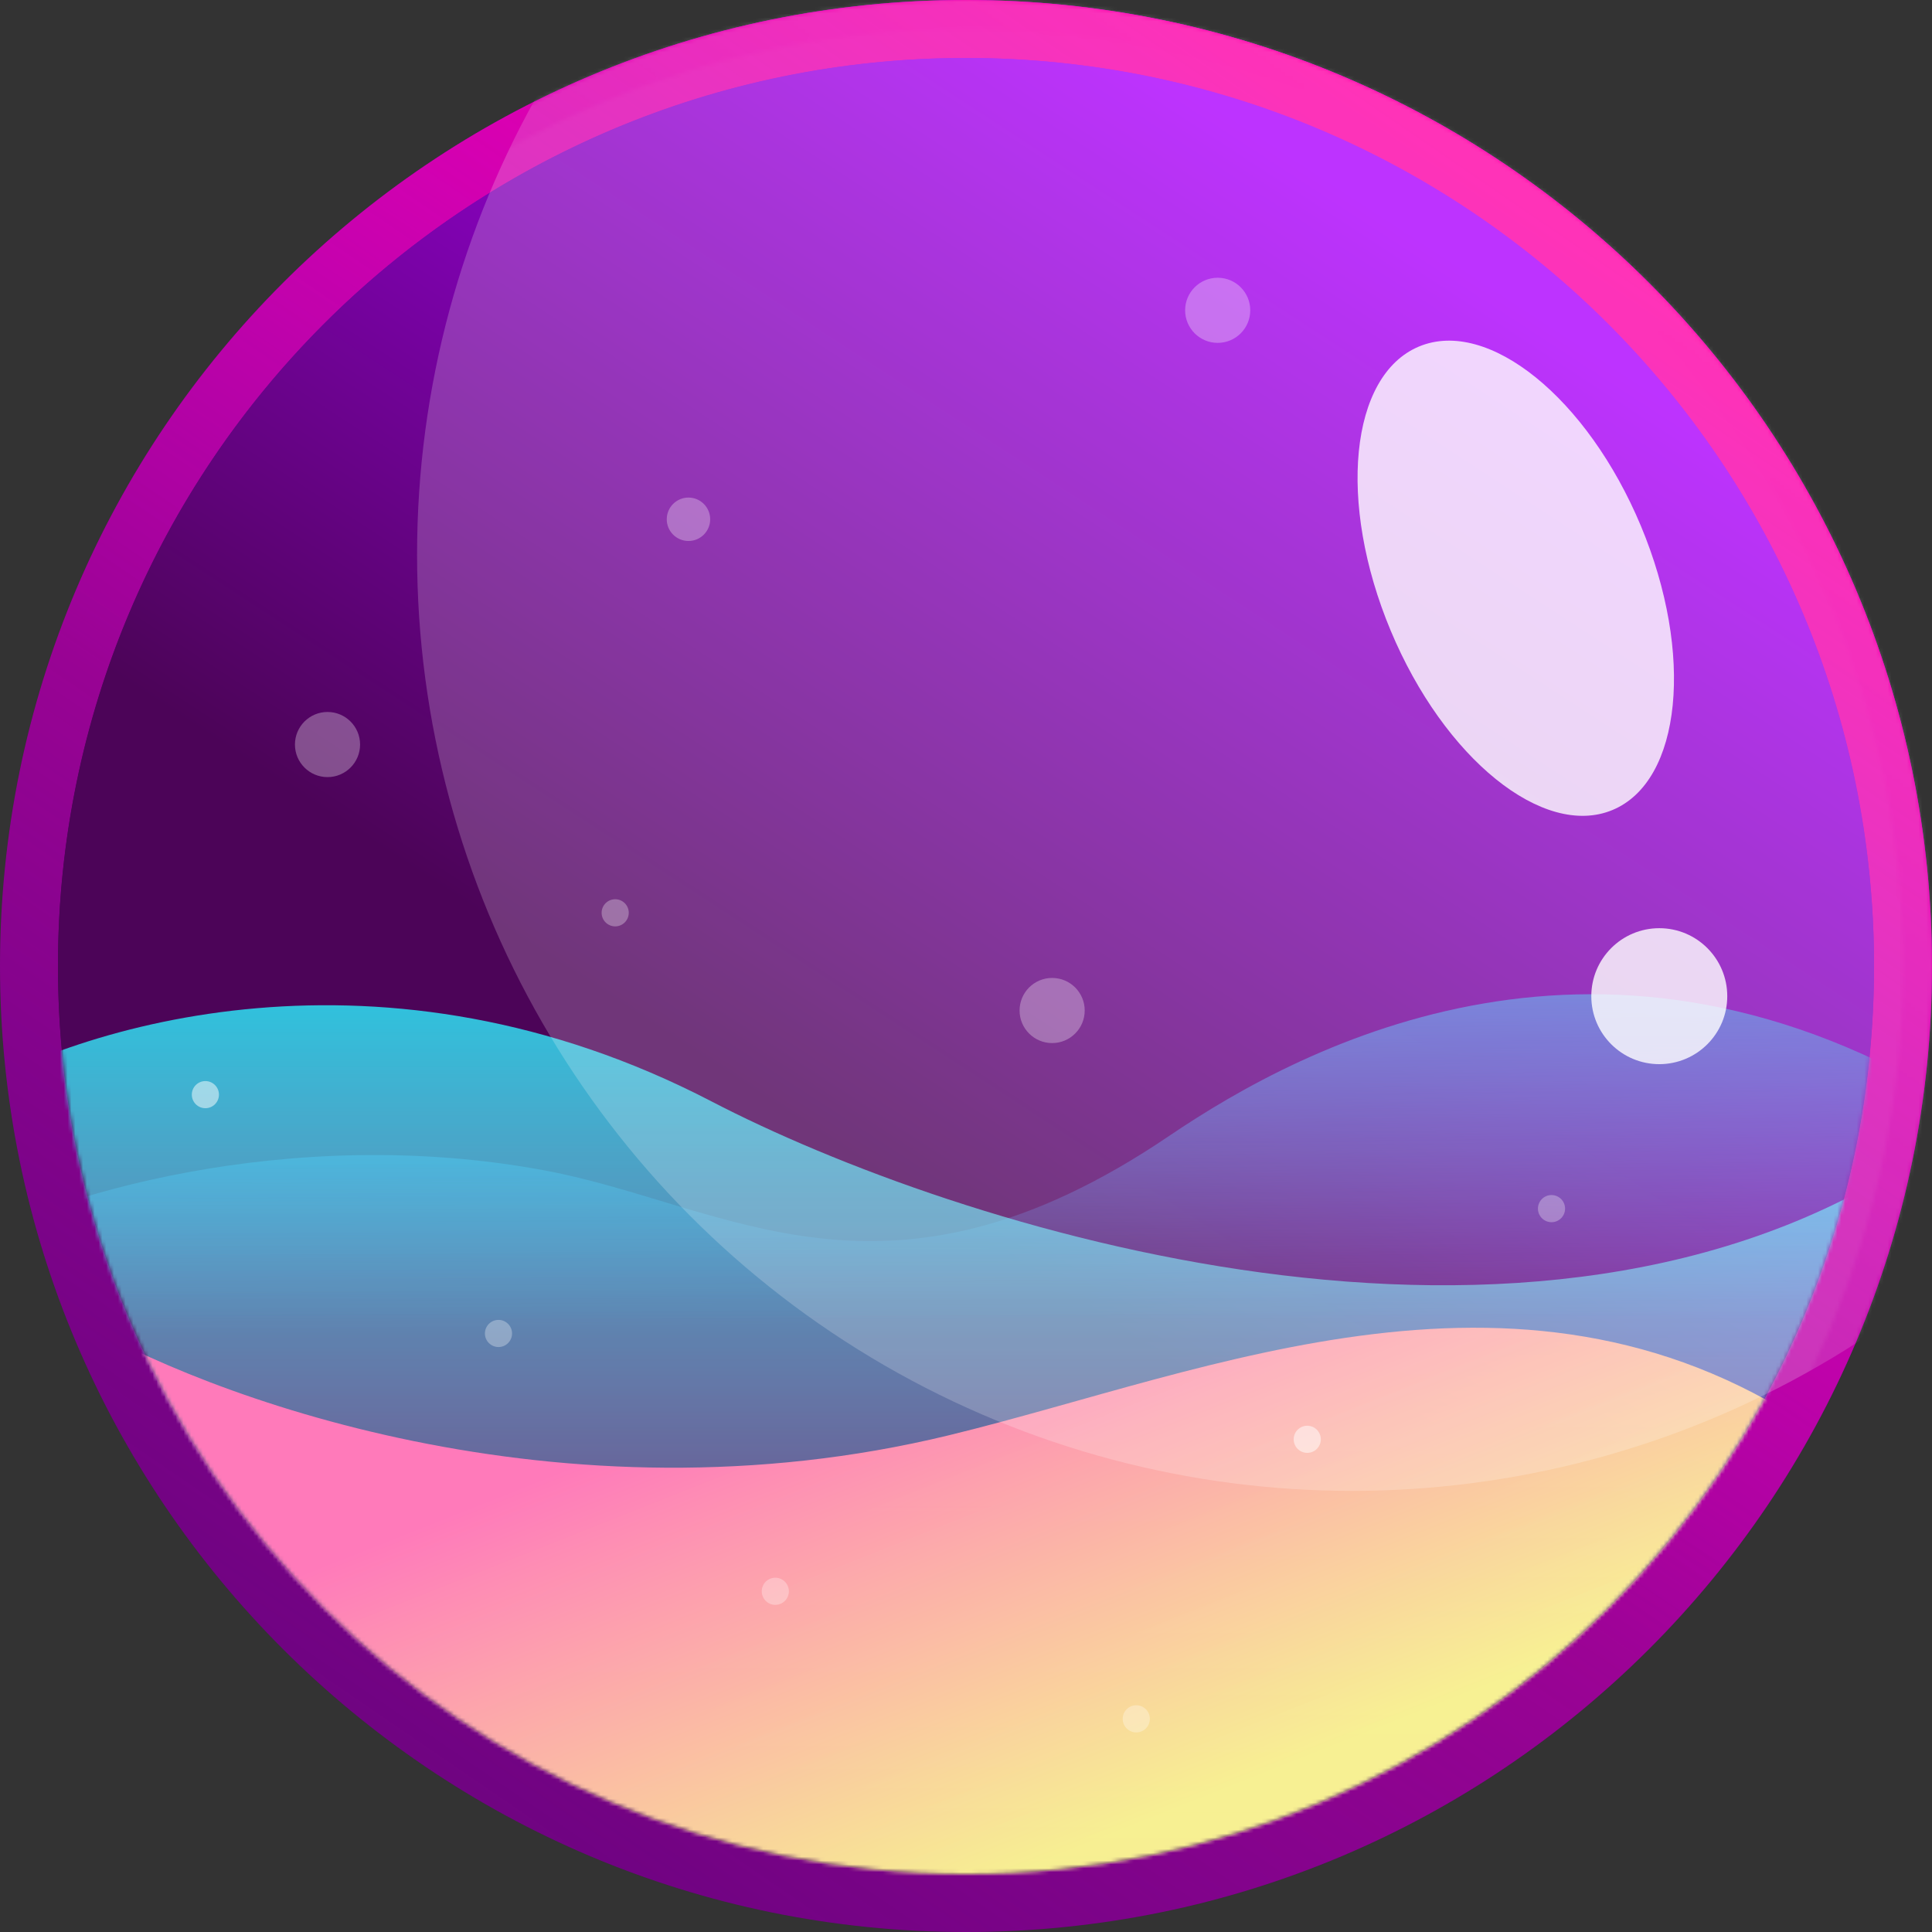 <svg width="500" height="500" viewBox="0 0 500 500" fill="none" xmlns="http://www.w3.org/2000/svg">
<rect x="0" y="0" width="500" height="500" fill="#333333" stroke="none"/>
<path d="M500 250C500 388.071 388.071 500 250 500C111.929 500 0 388.071 0 250C0 111.929 111.929 0 250 0C388.071 0 500 111.929 500 250Z" fill="url(#paint0_linear_102_218)"/>
<path fill-rule="evenodd" clip-rule="evenodd" d="M250 485C379.787 485 485 379.787 485 250C485 120.213 379.787 15 250 15C120.213 15 15 120.213 15 250C15 379.787 120.213 485 250 485ZM250 500C388.071 500 500 388.071 500 250C500 111.929 388.071 0 250 0C111.929 0 0 111.929 0 250C0 388.071 111.929 500 250 500Z" fill="url(#paint1_linear_102_218)"/>
<circle cx="250" cy="250" r="235" fill="url(#paint2_linear_102_218)"/>
<mask id="mask0_102_218" style="mask-type:alpha" maskUnits="userSpaceOnUse" x="15" y="15" width="470" height="470">
<circle cx="250" cy="250" r="235" fill="url(#paint3_linear_102_218)"/>
</mask>
<g mask="url(#mask0_102_218)">
<path d="M141.18 302.949C74.492 290.449 11.593 309.85 -10.763 323.262C5.303 473.264 165.936 499.827 241.213 504.515C417.634 506.702 492.304 360.111 507.587 286.542C415.739 229.041 337.961 270.006 302.596 293.964C229.088 343.764 188.165 311.756 141.18 302.949Z" fill="url(#paint4_linear_102_218)"/>
</g>
<g opacity="0.8">
<mask id="mask1_102_218" style="mask-type:alpha" maskUnits="userSpaceOnUse" x="15" y="15" width="470" height="470">
<circle cx="250" cy="250" r="235" fill="url(#paint5_linear_102_218)"/>
</mask>
<g mask="url(#mask1_102_218)">
<path d="M184.145 285.048C99.509 241.069 20.61 264.679 -12.168 285.048C0.756 468.226 173.024 508.402 257.543 505.592C430.888 521.887 489.208 374.717 496.7 299.095C396.964 365.961 246.773 317.591 184.145 285.048Z" fill="url(#paint6_linear_102_218)"/>
</g>
</g>
<mask id="mask2_102_218" style="mask-type:alpha" maskUnits="userSpaceOnUse" x="15" y="15" width="470" height="470">
<circle cx="250" cy="250" r="235" fill="url(#paint7_linear_102_218)"/>
</mask>
<g mask="url(#mask2_102_218)">
<path d="M245.602 371.439C145.023 395.882 52.45 361.255 18.737 340.886C69.588 472.37 191.169 501.495 245.602 499.622C409.255 493.991 455.846 412.996 471.766 371.439C395.629 318.059 313.381 354.968 245.602 371.439Z" fill="url(#paint8_linear_102_218)"/>
</g>
<mask id="mask3_102_218" style="mask-type:alpha" maskUnits="userSpaceOnUse" x="0" y="0" width="500" height="500">
<circle cx="250" cy="250" r="242.5" fill="#840099" stroke="url(#paint9_linear_102_218)" stroke-width="15"/>
</mask>
<g mask="url(#mask3_102_218)">
<ellipse opacity="0.2" cx="349.905" cy="143.52" rx="241.967" ry="242.318" fill="white"/>
</g>
<circle opacity="0.3" cx="84.76" cy="192.686" r="8.428" fill="white"/>
<circle opacity="0.3" cx="178.175" cy="134.389" r="5.619" fill="white"/>
<circle opacity="0.3" cx="272.293" cy="261.518" r="8.428" fill="white"/>
<circle opacity="0.3" cx="315.137" cy="80.307" r="8.428" fill="white"/>
<circle opacity="0.3" cx="159.211" cy="236.233" r="3.512" fill="white"/>
<circle opacity="0.3" cx="129.009" cy="345.1" r="3.512" fill="white"/>
<circle opacity="0.3" cx="294.066" cy="444.837" r="3.512" fill="white"/>
<circle opacity="0.5" cx="338.316" cy="372.493" r="3.512" fill="white"/>
<circle opacity="0.3" cx="401.529" cy="312.792" r="3.512" fill="white"/>
<circle opacity="0.3" cx="200.651" cy="411.826" r="3.512" fill="white"/>
<circle opacity="0.5" cx="53.153" cy="283.292" r="3.512" fill="white"/>
<circle opacity="0.8" cx="429.421" cy="257.809" r="17.593" fill="white"/>
<ellipse opacity="0.8" cx="392.281" cy="149.65" rx="35.096" ry="64.991" transform="rotate(-22.677 392.281 149.65)" fill="white"/>
<defs>
<linearGradient id="paint0_linear_102_218" x1="397.678" y1="64.493" x2="235.454" y2="313.259" gradientUnits="userSpaceOnUse">
<stop stop-color="#AD00FF"/>
<stop offset="1" stop-color="#4C0458"/>
</linearGradient>
<linearGradient id="paint1_linear_102_218" x1="400.581" y1="56.884" x2="121.741" y2="464.145" gradientUnits="userSpaceOnUse">
<stop stop-color="#FF00A6"/>
<stop offset="1" stop-color="#AC02C8" stop-opacity="0.37"/>
</linearGradient>
<linearGradient id="paint2_linear_102_218" x1="388.817" y1="75.623" x2="236.326" y2="309.463" gradientUnits="userSpaceOnUse">
<stop stop-color="#AD00FF"/>
<stop offset="1" stop-color="#4C0458"/>
</linearGradient>
<linearGradient id="paint3_linear_102_218" x1="388.817" y1="75.623" x2="236.326" y2="309.463" gradientUnits="userSpaceOnUse">
<stop stop-color="#AD00FF"/>
<stop offset="1" stop-color="#4C0458"/>
</linearGradient>
<linearGradient id="paint4_linear_102_218" x1="353.749" y1="248.651" x2="354.555" y2="342.402" gradientUnits="userSpaceOnUse">
<stop stop-color="#5672D7"/>
<stop offset="1" stop-color="#5672D7" stop-opacity="0"/>
</linearGradient>
<linearGradient id="paint5_linear_102_218" x1="388.817" y1="75.623" x2="123.29" y2="447.901" gradientUnits="userSpaceOnUse">
<stop stop-color="#AD00FF"/>
<stop offset="1" stop-color="#4C0458"/>
</linearGradient>
<linearGradient id="paint6_linear_102_218" x1="242.266" y1="258.056" x2="242.266" y2="506.841" gradientUnits="userSpaceOnUse">
<stop stop-color="#27F2FF"/>
<stop offset="1" stop-color="#FDFDFD" stop-opacity="0"/>
</linearGradient>
<linearGradient id="paint7_linear_102_218" x1="388.817" y1="75.623" x2="236.326" y2="309.463" gradientUnits="userSpaceOnUse">
<stop stop-color="#AD00FF"/>
<stop offset="1" stop-color="#4C0458"/>
</linearGradient>
<linearGradient id="paint8_linear_102_218" x1="245.251" y1="340.886" x2="297.227" y2="471.878" gradientUnits="userSpaceOnUse">
<stop stop-color="#FF7ABA"/>
<stop offset="1" stop-color="#FFFB94" stop-opacity="0.95"/>
</linearGradient>
<linearGradient id="paint9_linear_102_218" x1="400.581" y1="56.884" x2="121.741" y2="464.145" gradientUnits="userSpaceOnUse">
<stop stop-color="#FF00A6"/>
<stop offset="1" stop-color="#AC02C8" stop-opacity="0.37"/>
</linearGradient>
</defs>
</svg>

